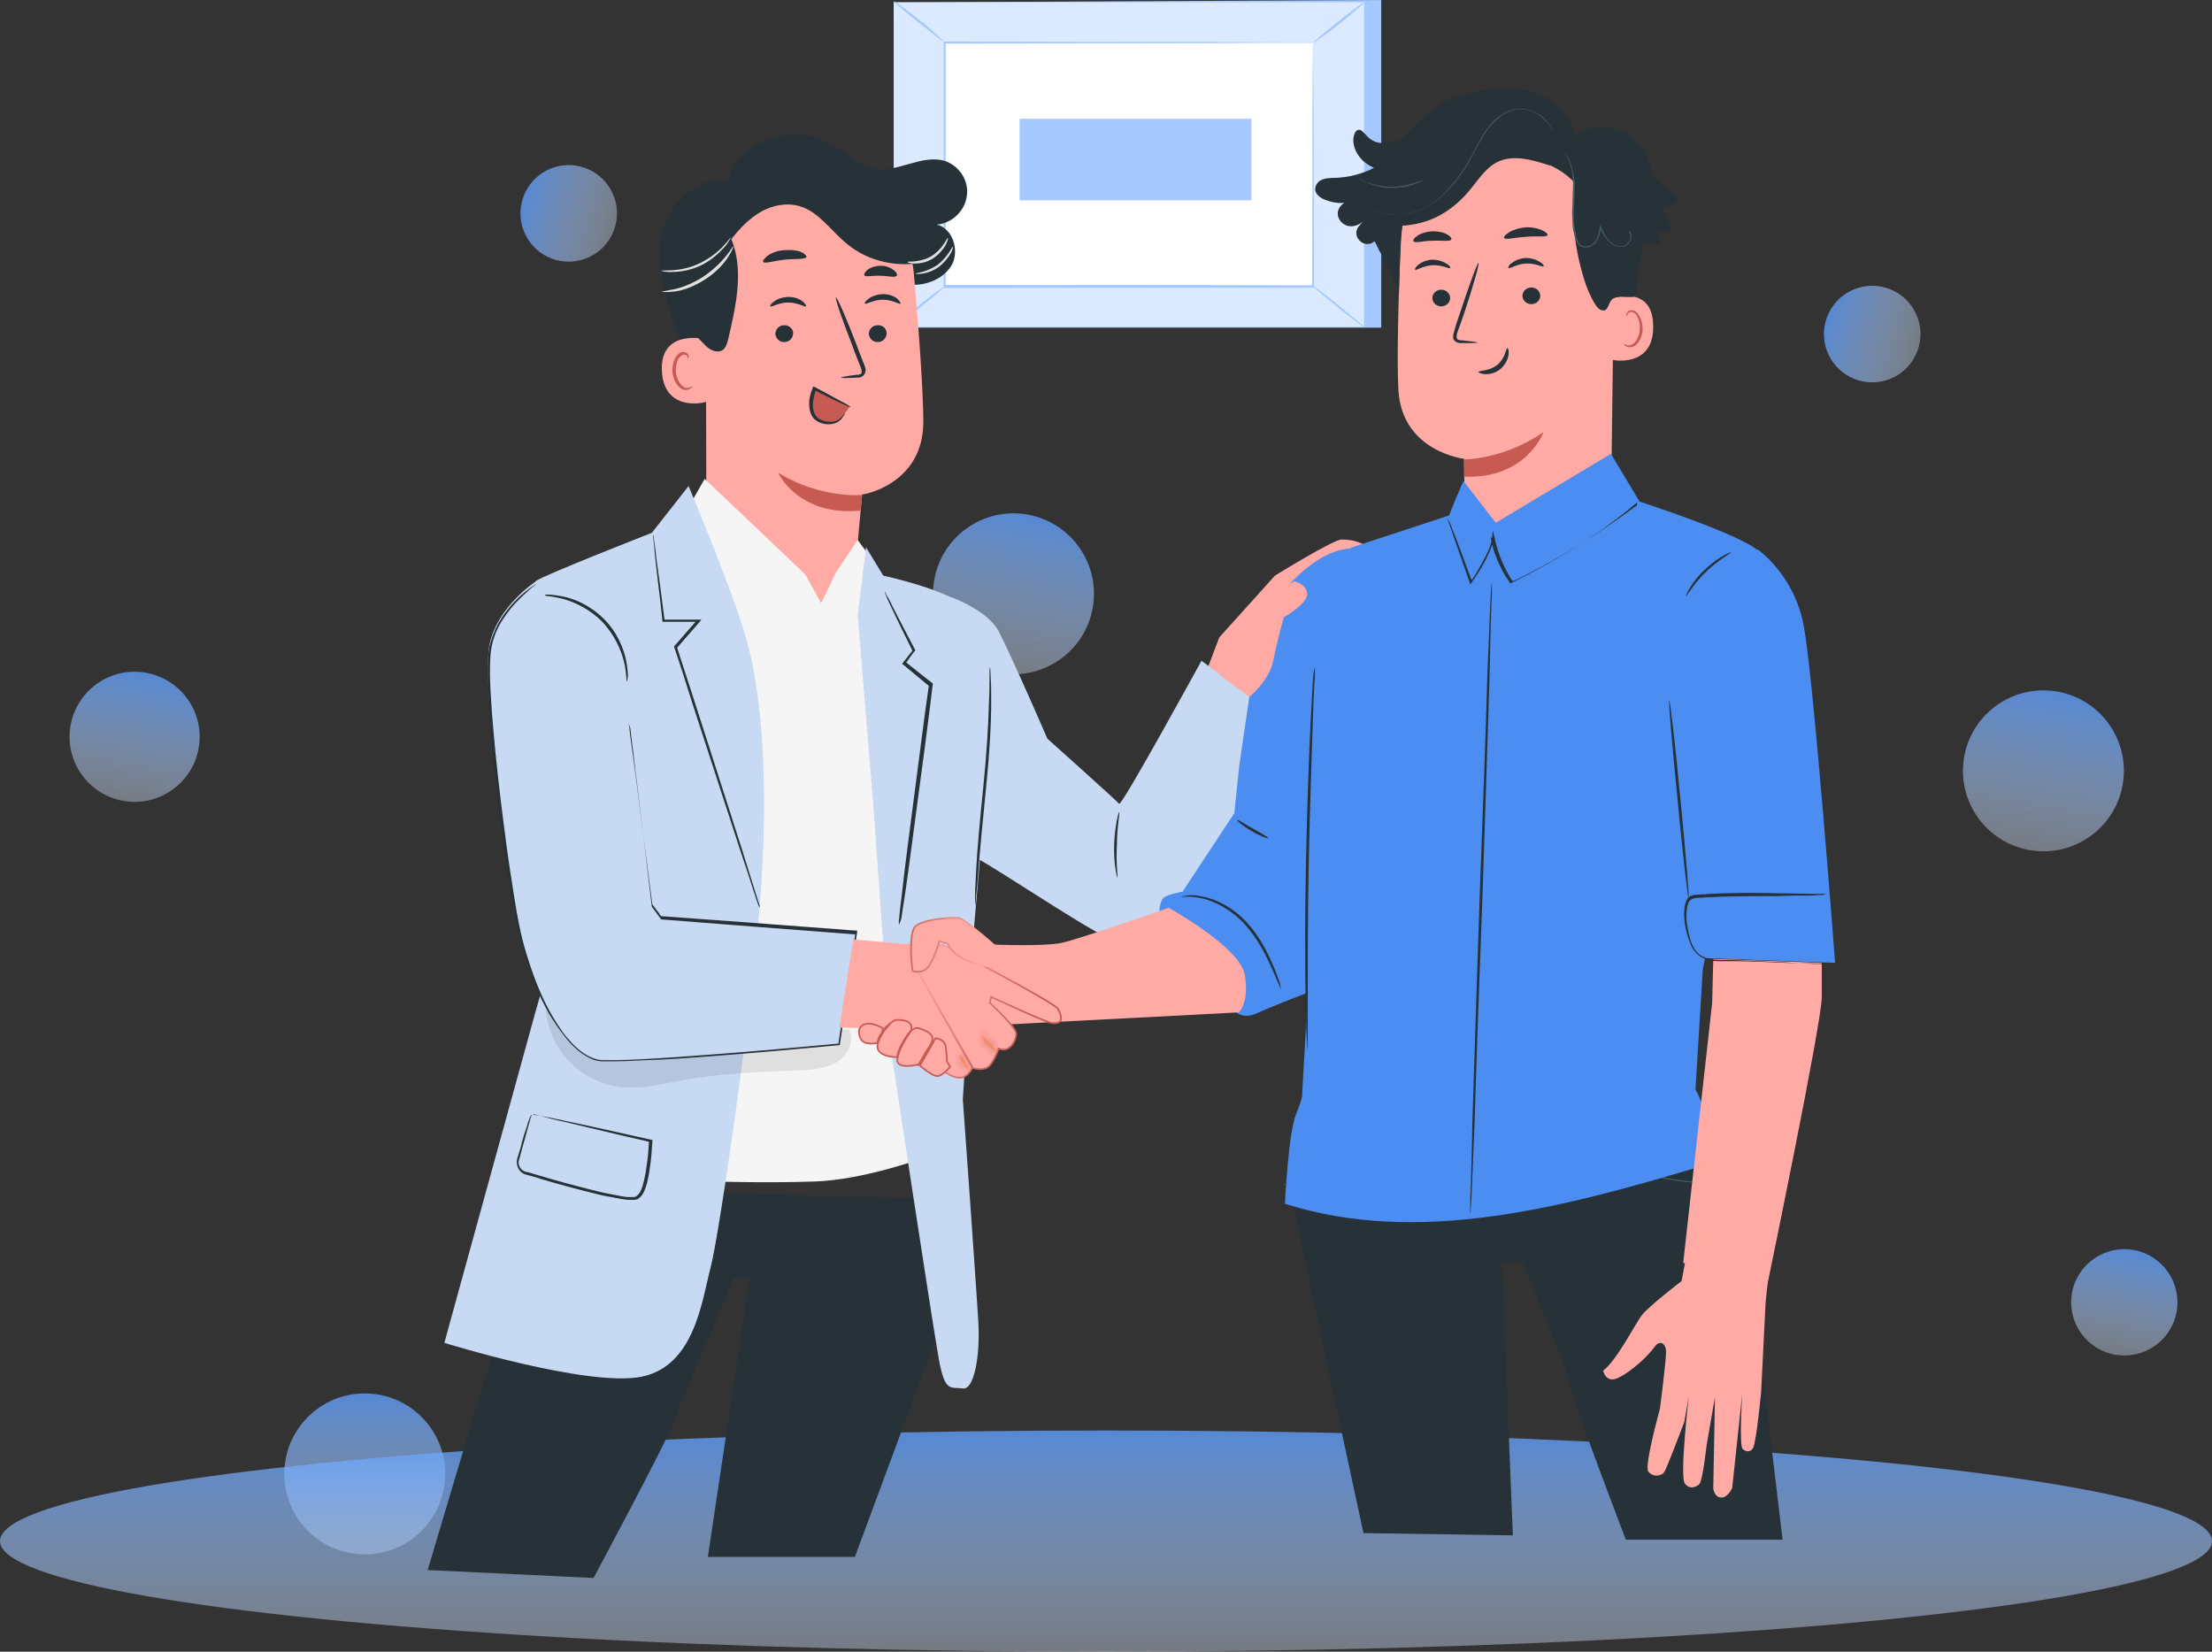 <svg width="300" height="224" viewBox="0 0 300 224" fill="none" xmlns="http://www.w3.org/2000/svg">
<rect x="0" y="0" width="300" height="224" fill="#333333" stroke="none"/>
<circle opacity="0.8" cx="49.468" cy="199.886" r="10.913" transform="rotate(180 49.468 199.886)" fill="url(#paint0_linear_342_1361)"/>
<ellipse opacity="0.8" cx="150" cy="209" rx="150" ry="15" transform="rotate(180 150 209)" fill="url(#paint1_linear_342_1361)"/>
<circle opacity="0.8" cx="18.257" cy="99.923" r="8.822" transform="rotate(-169.707 18.257 99.923)" fill="url(#paint2_linear_342_1361)"/>
<circle opacity="0.8" cx="277.136" cy="104.537" r="10.913" transform="rotate(-169.707 277.136 104.537)" fill="url(#paint3_linear_342_1361)"/>
<circle opacity="0.8" cx="288.107" cy="176.619" r="7.208" transform="rotate(-169.707 288.107 176.619)" fill="url(#paint4_linear_342_1361)"/>
<circle opacity="0.8" cx="137.453" cy="80.528" r="10.913" transform="rotate(-169.707 137.453 80.528)" fill="url(#paint5_linear_342_1361)"/>
<ellipse opacity="0.8" cx="77.13" cy="28.936" rx="6.548" ry="6.548" transform="rotate(105 77.13 28.936)" fill="url(#paint6_linear_342_1361)"/>
<ellipse opacity="0.8" cx="253.917" cy="45.305" rx="6.548" ry="6.548" transform="rotate(105 253.917 45.305)" fill="url(#paint7_linear_342_1361)"/>
<path d="M187.327 0V44.441H123.539L121.208 0.325L187.327 0Z" fill="#A5C9FF"/>
<path d="M121.208 0.315V44.322L184.997 44.322V0.315L121.208 0.315Z" fill="#DCEAFF"/>
<path d="M178.114 5.799H128.145V38.858H178.114V5.799Z" fill="white"/>
<path d="M178.114 5.799C178.114 5.799 178.005 5.799 177.843 5.799C177.68 5.799 177.463 5.799 177.138 5.799C176.488 5.799 175.566 5.799 174.374 5.799C171.99 5.799 168.467 5.799 164.077 5.853C155.243 5.853 142.778 5.907 128.091 5.907L128.254 5.745C128.254 15.879 128.254 27.044 128.254 38.804L128.091 38.642C146.951 38.642 164.348 38.642 178.059 38.696L177.951 38.804C178.005 28.724 178.005 20.486 178.005 14.741C178.005 11.869 178.005 9.647 178.059 8.075C178.059 7.316 178.059 6.72 178.059 6.341C178.114 6.016 178.114 5.799 178.114 5.799C178.114 5.799 178.114 6.016 178.114 6.395C178.114 6.774 178.114 7.37 178.114 8.129C178.114 9.647 178.114 11.923 178.168 14.741C178.168 20.486 178.222 28.778 178.222 38.913V39.021H178.114C164.348 39.021 147.005 39.021 128.145 39.075L127.983 39.021V38.858C127.983 27.098 127.983 15.879 127.983 5.799V5.636H128.145C142.886 5.69 155.406 5.69 164.24 5.69C168.629 5.69 172.098 5.745 174.483 5.745C175.675 5.745 176.596 5.745 177.192 5.745C177.518 5.745 177.734 5.745 177.897 5.745C178.059 5.799 178.114 5.799 178.114 5.799Z" fill="#A5C9FF"/>
<path d="M121.208 0.163C121.208 0.108 121.642 0.379 122.292 0.867C122.942 1.355 123.809 2.005 124.785 2.764C125.761 3.523 126.573 4.281 127.17 4.823C127.766 5.365 128.091 5.745 128.091 5.745C128.037 5.799 126.519 4.552 124.568 3.035C122.726 1.518 121.154 0.271 121.208 0.163Z" fill="#A5C9FF"/>
<path d="M185.051 0.325C185.105 0.379 183.587 1.68 181.691 3.198C179.794 4.715 178.168 5.853 178.114 5.799C178.059 5.745 179.577 4.444 181.474 2.927C183.371 1.409 184.997 0.217 185.051 0.325Z" fill="#A5C9FF"/>
<path d="M184.997 44.332C182.612 42.435 180.227 40.484 177.897 38.587L184.997 44.332Z" fill="white"/>
<path d="M177.843 38.587C177.897 38.533 179.523 39.78 181.474 41.351C183.425 42.923 184.997 44.278 184.942 44.332C184.888 44.386 183.262 43.14 181.311 41.568C179.36 39.996 177.788 38.642 177.843 38.587Z" fill="#A5C9FF"/>
<path d="M121.208 44.332C121.154 44.278 122.617 42.977 124.514 41.514C126.411 39.996 127.983 38.858 128.037 38.913C128.091 38.967 126.628 40.267 124.731 41.731C122.834 43.248 121.262 44.386 121.208 44.332Z" fill="#A5C9FF"/>
<path d="M138.286 16.11V27.166L169.72 27.166V16.11H138.286Z" fill="#A5C9FF"/>
<path d="M185.282 73.994C184.98 73.918 184.074 73.164 181.962 73.164C180.83 73.164 172.908 78.068 172.908 78.068L165.363 86.443L163.1 92.403L167.928 95.044L174.87 80.256L182.037 75.955L185.282 73.994Z" fill="#FFAAA5"/>
<path d="M162.949 89.612C162.949 89.612 152.084 109.455 151.782 109.002C151.481 108.625 142.05 100.174 142.05 100.174C142.05 100.174 137.447 89.536 135.486 85.688C134.052 82.821 129.072 81.01 129.072 81.01L131.789 116.169C131.336 115.189 146.954 125.827 150.424 127.26C153.744 128.618 157.215 125.45 159.78 123.865C162.345 122.281 173.436 97.383 173.436 97.383L162.949 89.612Z" fill="#C7D9F3"/>
<path d="M151.556 119.036C151.481 119.036 151.028 117.075 151.103 114.585C151.179 112.095 151.707 110.134 151.782 110.134C151.933 110.134 151.481 112.095 151.481 114.585C151.33 116.999 151.631 119.036 151.556 119.036Z" fill="#263238"/>
<path d="M128.243 21.859C124.998 20.803 121.603 23.595 118.283 22.84C116.246 22.387 114.813 20.727 113.002 19.671C110.361 18.087 106.589 17.785 103.797 19.068C101.006 20.35 99.195 21.784 98.742 24.877C96.252 23.368 92.027 26.386 90.518 29.404C89.009 32.422 89.311 35.515 89.99 38.835C91.197 44.494 93.536 49.851 96.856 54.604C97.158 55.056 97.611 55.509 98.063 55.283C98.365 55.132 98.516 54.755 98.591 54.377C99.119 51.435 98.893 48.417 98.667 45.399C98.516 42.381 98.44 39.288 99.497 36.496C100.553 33.705 102.816 31.139 105.759 30.611C107.947 30.234 110.21 30.988 112.097 32.12C113.983 33.252 115.643 34.761 117.453 36.044C119.264 37.326 121.301 38.458 123.489 38.609C125.677 38.76 128.092 37.779 129.148 35.817C130.129 33.855 129.148 30.913 127.035 30.46C129.072 30.309 130.808 28.649 131.11 26.688C131.487 24.575 130.129 22.538 128.243 21.859Z" fill="#263238"/>
<path d="M125.225 57.32C125.225 53.17 124.621 44.72 123.942 37.1C123.188 28.876 116.322 22.538 108.022 22.614H107.192C98.365 23.142 94.894 31.29 95.724 40.118L95.8 69.543L112.851 83.802L115.944 77.766L116.925 67.053C116.925 67.128 125.149 65.77 125.225 57.32Z" fill="#FFAAA5"/>
<path d="M116.925 67.128C116.925 67.128 111.267 67.656 105.533 64.11C105.533 64.11 108.249 70.071 116.699 69.241L116.925 67.128Z" fill="#C75B54"/>
<path d="M120.245 45.173C120.245 45.852 119.717 46.38 119.113 46.38C118.434 46.455 117.906 45.927 117.831 45.324C117.831 44.645 118.359 44.116 118.962 44.116C119.717 44.041 120.245 44.569 120.245 45.173Z" fill="#263238"/>
<path d="M122.131 41.174C121.98 41.325 121.075 40.646 119.717 40.646C118.434 40.646 117.453 41.325 117.303 41.174C117.227 41.099 117.378 40.797 117.831 40.495C118.208 40.193 118.962 39.891 119.792 39.891C120.622 39.891 121.301 40.193 121.679 40.495C122.056 40.872 122.207 41.174 122.131 41.174Z" fill="#263238"/>
<path d="M107.57 45.173C107.57 45.852 107.042 46.38 106.438 46.38C105.759 46.455 105.231 45.927 105.155 45.324C105.155 44.645 105.683 44.116 106.287 44.116C106.966 44.041 107.57 44.569 107.57 45.173Z" fill="#263238"/>
<path d="M109.305 41.551C109.154 41.702 108.249 41.023 106.891 41.023C105.608 41.023 104.627 41.702 104.476 41.551C104.401 41.476 104.552 41.174 105.004 40.872C105.382 40.57 106.136 40.269 106.966 40.269C107.796 40.269 108.475 40.57 108.852 40.872C109.23 41.174 109.38 41.476 109.305 41.551Z" fill="#263238"/>
<path d="M114.058 51.209C114.058 51.133 114.888 50.982 116.171 50.831C116.473 50.831 116.85 50.756 116.85 50.529C116.925 50.303 116.774 49.926 116.623 49.549C116.322 48.719 115.944 47.889 115.643 46.983C114.209 43.362 113.228 40.419 113.379 40.344C113.53 40.269 114.813 43.211 116.171 46.757C116.473 47.662 116.85 48.492 117.152 49.322C117.303 49.7 117.529 50.152 117.303 50.605C117.227 50.831 117.001 51.058 116.774 51.133C116.623 51.209 116.397 51.209 116.246 51.209C114.888 51.284 114.058 51.284 114.058 51.209Z" fill="#263238"/>
<path d="M109.38 34.836C109.23 35.214 107.947 35.063 106.438 35.214C104.929 35.364 103.646 35.817 103.495 35.515C103.42 35.364 103.646 35.063 104.099 34.685C104.627 34.308 105.382 34.006 106.287 33.931C107.192 33.855 108.022 33.931 108.626 34.157C109.154 34.384 109.38 34.685 109.38 34.836Z" fill="#263238"/>
<path d="M121.603 37.401C121.377 37.703 120.471 37.401 119.415 37.401C118.359 37.326 117.378 37.628 117.227 37.326C117.152 37.175 117.303 36.873 117.68 36.572C118.057 36.27 118.736 36.044 119.491 36.044C120.245 36.044 120.849 36.345 121.226 36.647C121.603 36.949 121.754 37.251 121.603 37.401Z" fill="#263238"/>
<path d="M96.102 46.078C95.951 46.003 89.537 44.418 89.764 50.228C89.99 56.037 95.8 54.604 95.8 54.453C95.8 54.302 96.102 46.078 96.102 46.078Z" fill="#FFAAA5"/>
<path d="M93.989 52.34C93.989 52.34 93.913 52.416 93.687 52.491C93.536 52.567 93.234 52.642 92.933 52.567C92.329 52.34 91.725 51.435 91.65 50.379C91.65 49.851 91.725 49.322 91.876 48.945C92.027 48.492 92.329 48.191 92.631 48.115C92.933 48.04 93.159 48.191 93.234 48.342C93.31 48.492 93.31 48.643 93.31 48.643C93.31 48.643 93.461 48.568 93.385 48.266C93.385 48.115 93.31 48.04 93.159 47.889C93.008 47.813 92.782 47.738 92.555 47.738C92.103 47.813 91.725 48.191 91.499 48.719C91.273 49.172 91.197 49.775 91.197 50.379C91.273 51.586 91.952 52.642 92.782 52.868C93.159 52.944 93.536 52.793 93.687 52.642C93.989 52.491 93.989 52.34 93.989 52.34Z" fill="#C75B54"/>
<path d="M124.017 29.102C123.263 27.442 121.905 26.084 120.396 25.028C117.227 22.689 113.304 21.18 109.38 21.18C105.382 21.18 101.383 22.614 98.591 25.33C96.328 27.518 94.819 30.46 94.14 33.629C93.461 36.723 93.159 40.872 93.763 44.041C93.989 45.399 94.819 45.927 95.724 46.908C96.328 47.512 97.384 47.964 98.063 47.436C98.44 47.134 98.591 46.606 98.742 46.078C99.799 41.551 100.93 36.723 99.195 32.422C100.327 30.988 101.609 29.63 103.194 28.725C104.778 27.82 106.74 27.442 108.475 27.971C111.04 28.725 112.7 31.29 114.813 33.026C117.755 35.515 121.98 36.421 125.753 35.44L124.017 29.102Z" fill="#263238"/>
<path d="M89.688 36.722C89.688 36.647 90.292 36.722 91.273 36.647C92.254 36.572 93.612 36.345 94.97 35.666C96.328 34.987 97.384 34.157 98.063 33.403C98.742 32.724 99.044 32.196 99.12 32.196C99.12 32.196 98.893 32.799 98.214 33.554C97.535 34.308 96.479 35.289 95.121 35.968C93.687 36.647 92.329 36.873 91.273 36.873C90.292 36.949 89.613 36.722 89.688 36.722Z" fill="#E0E0E0"/>
<path d="M89.764 39.59C89.764 39.514 90.443 39.439 91.499 39.212C92.555 38.986 93.913 38.458 95.347 37.553C96.705 36.647 97.761 35.591 98.44 34.761C99.119 33.931 99.421 33.327 99.497 33.403C99.497 33.403 99.27 34.082 98.667 34.987C98.063 35.893 97.007 37.024 95.573 37.93C94.14 38.835 92.706 39.363 91.65 39.514C90.443 39.665 89.764 39.59 89.764 39.59Z" fill="#E0E0E0"/>
<path d="M128.544 32.271C128.62 32.271 128.544 32.648 128.243 33.252C127.941 33.78 127.337 34.535 126.507 35.063C125.677 35.591 124.772 35.742 124.093 35.742C123.414 35.742 123.037 35.591 123.112 35.516C123.112 35.44 123.489 35.516 124.093 35.44C124.696 35.365 125.526 35.214 126.281 34.761C127.035 34.308 127.639 33.629 127.941 33.177C128.318 32.648 128.469 32.271 128.544 32.271Z" fill="#E0E0E0"/>
<path d="M129.223 33.478C129.299 33.478 129.223 33.855 128.922 34.384C128.62 34.912 128.092 35.591 127.337 36.194C126.583 36.722 125.753 37.024 125.149 37.1C124.546 37.175 124.168 37.175 124.168 37.1C124.168 37.024 125.677 36.949 127.186 35.893C128.544 34.836 129.148 33.403 129.223 33.478Z" fill="#E0E0E0"/>
<path d="M110.361 52.793C111.568 53.246 112.776 53.849 113.983 54.528L115.19 55.207C114.662 55.886 114.058 57.018 113.304 57.244C112.549 57.546 111.342 57.471 110.814 56.867C110.361 56.414 110.135 55.66 110.135 54.906C110.059 54.227 110.21 53.472 110.361 52.793Z" fill="#C75B54"/>
<path d="M114.586 56.037C114.586 56.037 114.435 56.188 114.209 56.49C113.983 56.716 113.606 57.094 113.002 57.169C112.398 57.245 111.644 57.169 110.965 56.716C110.361 56.264 110.135 55.283 110.286 54.377C110.361 53.849 110.512 53.321 110.663 52.793L110.361 52.868C111.795 53.547 113.002 54.227 113.907 54.604C114.813 55.056 115.341 55.283 115.341 55.207C115.341 55.132 114.888 54.83 113.983 54.377C113.153 53.925 111.946 53.246 110.512 52.491L110.286 52.416L110.21 52.642C109.984 53.17 109.833 53.698 109.758 54.302C109.682 55.283 109.833 56.414 110.663 57.018C111.418 57.546 112.323 57.622 113.002 57.471C113.681 57.32 114.134 56.867 114.285 56.565C114.586 56.264 114.586 56.037 114.586 56.037Z" fill="#263238"/>
<path d="M129.676 162.649C129.676 162.649 132.09 165.738 131.26 169.496C130.883 170.954 115.944 211.146 115.944 211.146H96L101.659 173.376H99.5C99.5 173.376 92.119 190.616 91.214 193.212C90.384 195.56 80.5 214 80.5 214L58 212.926L65.092 189.147L71.958 167.518L74.523 161.215L129.676 162.649Z" fill="#263238"/>
<path d="M99.421 169.52C99.421 169.52 99.723 169.594 100.251 169.669C100.779 169.743 101.609 169.891 102.741 169.965C103.269 169.99 103.948 170.015 104.627 169.965C105.306 169.916 105.985 169.842 106.589 169.669C107.192 169.496 107.57 169.248 107.796 169.001C108.022 168.754 108.173 168.482 108.324 168.21C109.003 167.123 109.38 166.134 109.682 165.392C109.833 165.022 109.909 164.75 109.909 164.527C109.984 164.329 109.984 164.206 109.909 164.206C109.909 164.206 109.833 164.305 109.682 164.527C109.607 164.75 109.456 165.046 109.305 165.368C109.003 166.084 108.475 167.073 107.871 168.161C107.57 168.705 107.343 169.248 106.287 169.57C105.231 169.891 103.873 169.916 102.816 169.866C101.76 169.817 100.93 169.693 100.327 169.619C99.799 169.545 99.421 169.496 99.421 169.52Z" fill="#263238"/>
<path d="M105.533 164.379C105.533 164.379 105.382 164.354 105.08 164.329C104.778 164.329 104.401 164.354 103.948 164.453C103.571 164.552 103.118 164.725 103.118 164.972C103.118 165.219 103.646 165.442 104.401 165.541C105.155 165.639 106.061 165.59 106.513 165.392C106.966 165.219 107.042 164.972 106.891 164.824C106.74 164.651 106.513 164.552 106.287 164.502C106.061 164.453 105.91 164.428 105.91 164.453C105.834 164.478 106.513 164.552 106.589 164.873C106.664 165.021 106.589 165.194 106.212 165.343C105.834 165.491 105.155 165.516 104.552 165.442C103.948 165.368 103.495 165.194 103.495 164.997C103.495 164.824 103.797 164.651 104.175 164.552C104.854 164.354 105.533 164.404 105.533 164.379Z" fill="#263238"/>
<path d="M73.467 167.123C73.467 167.123 73.693 167.147 74.146 167.147C74.599 167.172 75.278 167.172 76.032 167.147C77.617 167.123 79.88 166.999 82.144 166.678C84.407 166.356 86.218 165.936 87.425 165.565C88.028 165.392 88.481 165.219 88.708 165.12C89.009 164.997 89.16 164.947 89.085 164.923C89.009 164.898 88.406 165.145 87.199 165.491C85.991 165.837 84.181 166.233 81.993 166.529C79.805 166.826 77.617 166.974 76.032 167.024C74.448 167.098 73.467 167.098 73.467 167.123Z" fill="#263238"/>
<path d="M122.584 164.502C122.508 164.502 122.886 164.774 123.489 165.17C124.168 165.565 125.225 166.084 126.583 166.604C128.016 167.098 129.45 167.469 130.506 167.716C131.638 167.938 132.317 168.062 132.392 168.037C132.392 168.012 131.713 167.889 130.657 167.617C129.601 167.37 128.167 166.974 126.809 166.505C125.451 166.01 124.395 165.516 123.64 165.12C123.037 164.75 122.659 164.502 122.584 164.502Z" fill="#263238"/>
<path d="M218.479 69.467L218.932 34.308C219.309 25.556 214.556 18.011 205.804 17.86H204.974C196.825 18.162 190.261 24.726 189.959 32.875C189.658 40.495 189.431 48.87 189.658 52.868C190.11 61.243 198.561 62.224 198.561 62.224C198.561 62.224 198.636 67.355 198.636 69.769L196.674 75.503L203.616 73.843L218.479 69.467Z" fill="#FFAAA5"/>
<path d="M198.561 62.3C198.561 62.3 203.842 62.375 209.35 58.602C209.35 58.602 207.011 65.016 198.561 64.638V62.3Z" fill="#C75B54"/>
<path d="M194.26 40.419C194.26 41.023 194.788 41.551 195.467 41.551C196.146 41.551 196.674 41.023 196.674 40.419C196.674 39.816 196.146 39.288 195.467 39.288C194.788 39.288 194.26 39.816 194.26 40.419Z" fill="#263238"/>
<path d="M191.921 36.572C192.072 36.722 192.977 36.043 194.26 35.968C195.543 35.892 196.523 36.496 196.674 36.345C196.75 36.27 196.599 35.968 196.146 35.742C195.693 35.44 195.014 35.213 194.185 35.213C193.355 35.289 192.751 35.591 192.374 35.892C191.997 36.194 191.846 36.496 191.921 36.572Z" fill="#263238"/>
<path d="M206.483 40.118C206.483 40.721 207.011 41.249 207.69 41.249C208.369 41.249 208.897 40.721 208.897 40.118C208.897 39.514 208.369 38.986 207.69 38.986C207.011 38.986 206.483 39.514 206.483 40.118Z" fill="#263238"/>
<path d="M204.596 36.345C204.747 36.496 205.653 35.817 206.935 35.742C208.218 35.666 209.199 36.27 209.35 36.119C209.425 36.043 209.274 35.742 208.821 35.515C208.369 35.213 207.69 34.987 206.86 34.987C206.03 35.062 205.426 35.364 205.049 35.666C204.596 35.968 204.521 36.27 204.596 36.345Z" fill="#263238"/>
<path d="M200.371 46.455C200.371 46.38 199.541 46.304 198.259 46.154C197.957 46.154 197.58 46.078 197.58 45.852C197.504 45.625 197.58 45.248 197.731 44.871C198.032 44.041 198.334 43.211 198.636 42.306C199.843 38.684 200.673 35.666 200.522 35.666C200.371 35.591 199.315 38.533 198.108 42.155C197.806 43.06 197.504 43.89 197.278 44.72C197.202 45.097 196.976 45.55 197.127 46.003C197.202 46.229 197.504 46.38 197.655 46.455C197.882 46.531 198.032 46.531 198.183 46.531C199.541 46.531 200.371 46.531 200.371 46.455Z" fill="#263238"/>
<path d="M203.993 32.271C204.219 32.573 205.426 32.195 206.935 32.12C208.444 31.969 209.727 32.195 209.878 31.894C209.953 31.743 209.651 31.441 209.123 31.215C208.595 30.988 207.765 30.762 206.86 30.837C205.955 30.913 205.125 31.215 204.672 31.516C204.144 31.818 203.917 32.12 203.993 32.271Z" fill="#263238"/>
<path d="M191.695 32.724C191.997 33.026 192.977 32.648 194.26 32.648C195.543 32.573 196.599 32.799 196.825 32.497C196.901 32.347 196.75 32.045 196.297 31.818C195.844 31.517 195.09 31.366 194.185 31.366C193.355 31.441 192.6 31.668 192.147 32.045C191.695 32.347 191.619 32.648 191.695 32.724Z" fill="#263238"/>
<path d="M218.479 40.495C218.63 40.419 224.213 38.533 224.213 44.267C224.288 50.001 218.479 48.87 218.479 48.719C218.479 48.568 218.479 40.495 218.479 40.495Z" fill="#FFAAA5"/>
<path d="M220.214 46.606C220.214 46.606 220.29 46.681 220.516 46.757C220.667 46.832 220.969 46.908 221.271 46.757C221.874 46.531 222.402 45.55 222.402 44.493C222.402 43.965 222.327 43.437 222.1 43.06C221.95 42.607 221.648 42.381 221.346 42.305C221.044 42.23 220.818 42.456 220.742 42.607C220.667 42.758 220.667 42.909 220.667 42.909C220.667 42.909 220.516 42.834 220.591 42.607C220.591 42.456 220.667 42.381 220.818 42.23C220.969 42.079 221.12 42.079 221.346 42.079C221.799 42.079 222.176 42.532 222.402 42.984C222.629 43.437 222.779 43.965 222.779 44.569C222.779 45.701 222.176 46.832 221.346 47.059C220.969 47.134 220.591 47.059 220.441 46.908C220.214 46.681 220.214 46.606 220.214 46.606Z" fill="#C75B54"/>
<path d="M204.446 47.21C204.219 47.21 204.219 48.493 203.087 49.473C201.956 50.379 200.522 50.228 200.522 50.454C200.522 50.53 200.824 50.681 201.428 50.756C202.031 50.756 202.861 50.605 203.54 50.002C204.219 49.398 204.521 48.644 204.596 48.115C204.672 47.512 204.521 47.21 204.446 47.21Z" fill="#263238"/>
<path d="M178.416 25.33C178.491 25.028 178.718 24.726 179.019 24.5C179.698 24.122 180.453 24.122 181.132 24.122C182.943 24.047 184.753 23.594 186.338 22.764C185.734 22.463 185.206 22.161 184.753 21.708C183.848 20.803 183.244 19.369 183.697 18.162C183.773 17.936 183.924 17.709 184.15 17.634C184.527 17.483 184.829 17.86 185.131 18.162C185.961 19.143 186.791 19.52 188.073 19.369C188.828 19.294 189.658 19.067 190.261 18.69L190.337 18.615C190.638 18.313 190.94 18.011 191.242 17.709C193.355 15.521 195.241 14.012 197.127 13.258C199.919 12.126 204.596 11.598 207.539 12.352C210.481 13.107 213.122 15.446 213.575 18.388C215.235 16.955 217.649 16.955 219.686 17.709H219.762C222.025 18.464 223.308 20.803 223.987 23.066C223.987 23.217 224.062 23.293 224.062 23.444C224.817 24.651 225.873 25.631 227.08 26.311C227.306 26.461 227.533 26.612 227.608 26.839C227.608 27.065 227.457 27.291 227.231 27.442C226.703 27.82 226.099 28.121 225.42 28.197C225.646 28.725 225.873 29.253 226.175 29.781C226.401 30.234 226.703 30.686 226.552 31.139C226.401 31.516 225.948 31.592 225.571 31.592C225.194 31.516 224.892 31.366 224.515 31.139C224.741 31.743 225.043 32.346 225.269 32.95C224.439 33.101 223.609 33.025 222.855 32.799C222.402 34.912 222.1 38.835 221.572 40.269C220.063 40.344 219.686 40.118 218.932 40.419C217.951 40.797 218.328 42.532 217.045 42.004C216.366 41.777 215.31 39.288 215.084 38.609C213.575 34.157 213.047 29.404 213.499 24.726C212.594 23.745 211.462 22.991 210.18 22.387L210.255 22.463C207.916 21.708 205.2 20.878 203.012 22.01C201.277 22.915 200.296 24.726 199.013 26.16C196.599 28.876 193.807 30.385 190.186 30.611C189.884 33.176 189.808 37.326 189.733 39.665L187.62 34.987C187.47 34.685 187.319 34.459 187.168 34.157L187.092 34.082C186.866 33.629 186.715 33.176 186.413 32.724C185.131 33.855 183.244 32.196 184.225 30.762C184.452 30.46 184.678 30.234 184.904 30.008C184.301 30.536 183.471 30.837 182.716 30.611C181.962 30.385 181.358 29.63 181.434 28.8C181.509 28.272 181.886 27.744 182.339 27.518C181.283 27.593 180.227 27.367 179.321 26.914C178.793 26.612 178.189 26.084 178.416 25.33Z" fill="#263238"/>
<path d="M210.934 19.369C210.934 19.369 211.311 19.596 211.764 20.124C212.292 20.652 212.82 21.633 213.122 22.915C213.273 23.594 213.348 24.273 213.348 25.028C213.348 25.782 213.273 26.612 213.273 27.518C213.198 28.423 213.198 29.328 213.273 30.309C213.273 30.762 213.348 31.29 213.499 31.743C213.575 32.195 213.726 32.724 214.103 33.176C214.405 33.478 214.857 33.629 215.31 33.553C215.763 33.478 216.065 33.252 216.366 32.95C216.895 32.346 217.045 31.516 217.121 30.837H216.97C217.272 31.441 217.574 32.12 218.026 32.573C218.479 33.101 219.083 33.403 219.686 33.478C219.988 33.478 220.29 33.478 220.516 33.327C220.742 33.176 220.969 32.95 221.12 32.724C221.271 32.497 221.271 32.195 221.271 31.969C221.271 31.743 221.12 31.516 220.969 31.29L220.893 31.365C221.572 32.12 222.251 32.497 222.704 32.724C222.93 32.799 223.157 32.874 223.232 32.95C223.383 32.95 223.459 33.025 223.459 33.025C223.459 33.025 223.383 33.025 223.232 32.95C223.081 32.874 222.93 32.799 222.704 32.724C222.251 32.497 221.572 32.12 220.969 31.365L220.893 31.441C221.195 31.743 221.195 32.271 220.969 32.724C220.818 32.95 220.667 33.101 220.441 33.252C220.214 33.403 219.912 33.403 219.686 33.403C219.158 33.327 218.554 33.025 218.177 32.573C217.724 32.12 217.498 31.516 217.196 30.837L217.045 30.535L216.97 30.837C216.819 31.516 216.744 32.346 216.215 32.874C215.989 33.176 215.612 33.327 215.235 33.403C214.857 33.478 214.48 33.327 214.254 33.101C213.952 32.724 213.801 32.271 213.726 31.818C213.65 31.365 213.575 30.837 213.499 30.385C213.424 29.404 213.499 28.498 213.499 27.669C213.575 26.763 213.575 25.933 213.575 25.179C213.575 24.424 213.424 23.67 213.273 22.991C212.971 21.708 212.368 20.727 211.839 20.199C211.311 19.52 210.934 19.369 210.934 19.369Z" fill="#455A64"/>
<path d="M184.98 27.819C184.98 27.819 185.055 27.819 184.98 27.819C185.131 27.895 185.206 27.97 185.282 28.046C185.357 28.121 185.508 28.197 185.659 28.272C185.81 28.348 185.961 28.423 186.187 28.498C186.941 28.876 188.224 29.177 189.809 29.102C191.393 29.027 193.204 28.423 194.864 27.14C196.523 25.933 197.957 24.122 199.164 22.085C199.768 21.029 200.22 20.048 200.824 19.067C201.352 18.087 201.956 17.181 202.71 16.502C203.389 15.823 204.219 15.22 205.125 14.993C205.577 14.842 205.954 14.842 206.407 14.842C206.86 14.842 207.237 14.918 207.614 15.069C208.369 15.295 208.897 15.672 209.35 16.125C209.802 16.502 210.104 16.955 210.33 17.332C210.708 18.087 210.783 18.615 210.783 18.615C210.783 18.615 210.783 18.615 210.783 18.539C210.783 18.464 210.783 18.388 210.708 18.313C210.632 18.087 210.557 17.785 210.406 17.332C210.18 16.955 209.878 16.502 209.425 16.049C208.972 15.597 208.369 15.22 207.614 14.993C207.237 14.842 206.86 14.767 206.407 14.767C205.954 14.767 205.502 14.767 205.049 14.918C204.144 15.144 203.314 15.748 202.559 16.427C201.805 17.181 201.201 18.087 200.673 19.067C200.145 20.048 199.617 21.105 199.013 22.085C197.806 24.122 196.373 25.933 194.788 27.14C193.204 28.423 191.393 28.951 189.809 29.102C188.3 29.253 187.017 28.876 186.262 28.574C185.357 28.121 184.98 27.819 184.98 27.819Z" fill="#455A64"/>
<path d="M184.225 24.123C184.225 24.123 184.301 24.198 184.527 24.349C184.753 24.5 185.055 24.651 185.433 24.802C185.81 24.953 186.338 25.103 186.866 25.254C187.394 25.405 187.998 25.481 188.677 25.481C189.356 25.481 189.959 25.405 190.488 25.33C191.016 25.254 191.544 25.103 191.921 24.953C192.298 24.802 192.6 24.651 192.826 24.575C193.053 24.424 193.128 24.424 193.128 24.349C193.128 24.349 192.676 24.575 191.846 24.802C191.468 24.953 190.94 25.028 190.412 25.179C189.884 25.254 189.28 25.33 188.601 25.33C187.998 25.33 187.394 25.254 186.791 25.103C186.262 24.953 185.81 24.877 185.357 24.726C184.678 24.349 184.225 24.123 184.225 24.123Z" fill="#455A64"/>
<path d="M177.404 153.322C177.404 153.322 174.596 156.74 174.975 160.963C175.127 162.602 184.918 207.916 184.918 207.916L205.182 208.222L203.679 171.193H206.5C206.5 171.193 212.393 185.083 213 188C213.531 190.639 220.5 208.805 220.5 208.805H241.763L238.803 183.995L234.705 159.657L232.959 152.572L177.404 153.322Z" fill="#263238"/>
<path d="M207.916 163.136C207.916 163.136 207.614 163.199 207.086 163.327C206.483 163.423 205.653 163.582 204.521 163.646C203.993 163.678 203.314 163.678 202.635 163.614C201.956 163.55 201.277 163.423 200.748 163.199C200.22 162.976 199.843 162.625 199.692 162.306C199.466 161.955 199.39 161.636 199.24 161.286C198.711 159.882 198.41 158.574 198.259 157.649C198.183 157.171 198.108 156.788 198.108 156.533C198.108 156.278 198.108 156.118 198.108 156.118C198.108 156.118 198.183 156.246 198.259 156.533C198.334 156.82 198.41 157.203 198.56 157.649C198.787 158.574 199.164 159.85 199.617 161.286C199.843 161.987 199.994 162.689 200.975 163.136C201.956 163.55 203.389 163.614 204.445 163.582C205.502 163.518 206.407 163.391 206.935 163.327C207.539 163.199 207.916 163.136 207.916 163.136Z" fill="#455A64"/>
<path d="M202.484 156.437C202.484 156.437 202.635 156.405 202.936 156.405C203.238 156.405 203.616 156.437 204.068 156.565C204.445 156.692 204.898 156.916 204.823 157.235C204.823 157.554 204.219 157.841 203.465 157.936C202.71 158.032 201.805 157.968 201.352 157.713C200.899 157.458 200.899 157.171 201.05 156.979C201.201 156.756 201.503 156.629 201.729 156.565C201.956 156.501 202.107 156.501 202.107 156.501C202.182 156.533 201.503 156.629 201.352 157.011C201.277 157.203 201.352 157.426 201.654 157.617C202.031 157.809 202.71 157.873 203.314 157.777C203.917 157.681 204.37 157.458 204.445 157.235C204.445 157.011 204.144 156.788 203.842 156.66C203.163 156.405 202.484 156.469 202.484 156.437Z" fill="#455A64"/>
<path d="M234.097 160.52C234.097 160.52 233.87 160.552 233.418 160.552C232.965 160.552 232.286 160.552 231.531 160.52C229.947 160.456 227.759 160.265 225.496 159.818C223.308 159.372 221.497 158.798 220.365 158.319C219.837 158.064 219.384 157.872 219.082 157.713C218.781 157.554 218.705 157.49 218.705 157.458C218.781 157.426 219.384 157.777 220.516 158.223C221.648 158.67 223.458 159.244 225.571 159.659C227.759 160.105 229.872 160.297 231.456 160.392C233.116 160.488 234.097 160.488 234.097 160.52Z" fill="#455A64"/>
<path d="M185.432 156.31C185.508 156.31 185.131 156.66 184.301 157.171C183.471 157.681 182.264 158.319 180.604 158.957C178.944 159.563 177.284 160.042 176.001 160.297C174.719 160.584 173.889 160.711 173.889 160.68C173.889 160.648 174.643 160.488 175.851 160.201C177.058 159.882 178.718 159.436 180.302 158.829C181.886 158.223 183.169 157.585 183.999 157.107C184.904 156.597 185.357 156.278 185.432 156.31Z" fill="#455A64"/>
<path d="M94.064 67.581L95.573 64.94L109.23 77.917L111.342 81.765C111.493 81.614 113.379 77.615 113.379 77.615L116.322 73.24L117.453 74.749L125.149 157.063C125.149 157.063 117.152 160.005 110.512 160.232C103.948 160.458 96.856 160.232 96.856 160.232C96.856 160.232 90.141 150.046 90.141 149.518C90.141 149.065 95.347 86.745 95.347 86.745L94.064 67.581Z" fill="#F5F5F5"/>
<path d="M101.685 88.404C100.1 81.69 93.385 65.921 93.385 65.921L88.406 72.259C88.406 72.259 73.542 78.068 72.637 78.823C71.732 79.577 76.183 124.695 76.183 124.695L72.562 137.446L60.264 182.112C60.264 182.112 79.654 188.147 86.972 186.714C94.215 185.28 95.196 176.377 96.403 171.775C97.611 167.173 102.439 133.749 103.269 119.716C104.175 105.758 103.269 95.119 101.685 88.404Z" fill="#C7D9F3"/>
<path d="M103.043 123.186C103.043 123.186 102.967 123.036 102.816 122.658C102.666 122.281 102.515 121.753 102.288 121.074C101.836 119.64 101.157 117.603 100.327 115.113C98.667 110.058 96.403 103.042 93.913 95.421C93.084 92.781 92.254 90.14 91.424 87.726V87.65L91.499 87.575C92.555 86.368 93.612 85.16 94.593 84.029L94.743 84.331C93.008 84.331 91.424 84.331 89.99 84.331H89.839V84.18C89.462 80.633 89.085 77.766 88.859 75.654C88.783 74.673 88.708 73.919 88.632 73.315C88.632 73.089 88.557 72.862 88.557 72.712C88.557 72.561 88.557 72.485 88.557 72.485C88.557 72.485 88.557 72.561 88.632 72.712C88.632 72.862 88.708 73.089 88.708 73.315C88.783 73.919 88.934 74.673 89.009 75.654C89.311 77.691 89.688 80.633 90.141 84.18L89.99 84.029C91.499 84.029 93.084 84.029 94.743 84.029H95.121L94.894 84.331C93.913 85.462 92.857 86.669 91.801 87.877V87.726C92.555 90.14 93.461 92.781 94.291 95.421C96.781 103.117 98.969 110.058 100.628 115.189C101.383 117.679 102.062 119.716 102.515 121.225C102.741 121.904 102.892 122.432 103.043 122.885C102.967 122.96 103.043 123.111 103.043 123.186Z" fill="#263238"/>
<path d="M117.453 74.22C117.68 74.597 119.792 78.068 119.792 78.068C119.792 78.068 129.676 80.181 131.789 82.972C133.977 85.764 134.957 92.931 134.957 92.931L132.09 125.902L130.581 149.065C130.581 149.065 132.468 175.246 132.694 179.471C132.92 183.696 132.166 188.525 130.581 188.298C128.922 188.072 128.167 188.902 127.337 184.375C126.507 179.848 120.773 141.973 120.773 141.973L118.434 109.077L116.322 83.425L117.453 74.22Z" fill="#C7D9F3"/>
<path d="M121.905 125.374C121.905 125.374 121.905 125.223 121.905 124.846C121.98 124.469 121.98 124.016 122.056 123.413C122.207 122.13 122.433 120.395 122.659 118.282C123.187 113.906 124.017 107.87 124.847 101.306C125.225 98.364 125.602 95.497 125.979 92.931L126.055 93.082C124.772 92.026 123.565 91.045 122.508 90.14L122.358 90.064L122.433 89.913C122.886 89.31 123.338 88.782 123.791 88.178V88.329C122.584 85.915 121.603 83.878 120.924 82.444C120.622 81.765 120.32 81.237 120.17 80.784C120.019 80.407 119.943 80.181 119.943 80.181C119.943 80.181 120.094 80.332 120.245 80.709C120.471 81.086 120.773 81.614 121.075 82.293C121.829 83.727 122.81 85.688 124.093 88.103L124.168 88.178L124.093 88.254C123.64 88.782 123.263 89.385 122.81 89.989V89.763C123.942 90.668 125.149 91.649 126.432 92.63L126.507 92.705V92.781C126.205 95.346 125.828 98.213 125.451 101.155C124.546 107.795 123.791 113.755 123.187 118.131C122.886 120.244 122.659 121.979 122.433 123.262C122.358 123.865 122.282 124.318 122.207 124.695C121.98 125.223 121.98 125.374 121.905 125.374Z" fill="#263238"/>
<path d="M72.109 151.102C72.109 151.102 72.109 151.253 71.958 151.63C71.883 152.008 71.732 152.46 71.581 152.989C71.43 153.592 71.204 154.347 70.977 155.177C70.826 155.629 70.751 156.082 70.6 156.535C70.525 156.987 70.223 157.515 70.374 157.968C70.525 158.496 70.902 158.873 71.505 158.949C72.109 159.1 72.713 159.326 73.316 159.477C74.599 159.854 75.881 160.232 77.315 160.609C78.748 160.986 80.182 161.363 81.766 161.741C82.521 161.891 83.351 162.042 84.105 162.193C84.483 162.269 84.935 162.344 85.312 162.344C85.539 162.344 85.69 162.344 85.916 162.344C85.992 162.344 86.067 162.344 86.218 162.269C86.293 162.269 86.369 162.193 86.444 162.118C86.897 161.741 87.123 160.986 87.274 160.382C87.425 159.779 87.576 159.1 87.651 158.421C87.878 157.138 87.953 155.856 88.029 154.648L88.18 154.875C83.502 153.818 79.503 152.838 76.636 152.159C75.202 151.857 74.071 151.555 73.316 151.329C72.939 151.253 72.637 151.178 72.411 151.102C72.26 151.178 72.109 151.102 72.109 151.102C72.109 151.102 72.184 151.102 72.411 151.178C72.637 151.253 72.939 151.253 73.316 151.329C74.146 151.48 75.278 151.706 76.636 152.008C79.578 152.611 83.577 153.517 88.33 154.573H88.481V154.724C88.406 155.931 88.33 157.214 88.104 158.572C88.029 159.251 87.878 159.854 87.727 160.533C87.5 161.212 87.35 161.891 86.746 162.42C86.671 162.495 86.52 162.57 86.444 162.646C86.293 162.646 86.218 162.721 86.067 162.721C85.841 162.721 85.614 162.721 85.388 162.721C84.935 162.721 84.558 162.646 84.105 162.57C83.275 162.42 82.521 162.269 81.691 162.118C80.106 161.741 78.673 161.363 77.239 160.986C75.806 160.609 74.523 160.232 73.241 159.854C72.637 159.628 72.034 159.477 71.43 159.326C71.128 159.251 70.826 159.1 70.6 158.873C70.374 158.647 70.223 158.345 70.147 158.044C70.072 157.742 70.072 157.44 70.147 157.138C70.223 156.912 70.298 156.61 70.374 156.384C70.525 155.931 70.675 155.478 70.751 155.026C70.977 154.196 71.204 153.441 71.43 152.838C71.581 152.309 71.732 151.857 71.883 151.48C72.034 151.253 72.109 151.102 72.109 151.102Z" fill="#263238"/>
<path d="M134.278 90.517C134.278 90.517 134.354 90.97 134.354 91.8C134.429 92.63 134.429 93.761 134.429 95.27C134.429 98.213 134.203 102.212 133.75 106.663C133.298 111.115 132.92 115.113 132.694 117.98C132.619 119.414 132.468 120.546 132.392 121.451C132.317 122.281 132.317 122.734 132.241 122.734C132.241 122.734 132.241 122.281 132.241 121.451C132.241 120.621 132.317 119.489 132.392 117.98C132.543 115.038 132.92 111.039 133.373 106.588C133.826 102.136 134.052 98.137 134.128 95.195C134.203 93.761 134.203 92.554 134.203 91.724C134.203 90.97 134.203 90.517 134.278 90.517Z" fill="#263238"/>
<g opacity="0.3">
<path opacity="0.3" d="M115.114 139.634C107.57 139.634 100.1 139.03 92.706 137.748L73.995 135.409C73.844 138.276 74.825 141.143 76.636 143.331C78.447 145.519 81.163 147.028 83.954 147.405C86.972 147.782 89.99 146.953 93.008 146.424C98.139 145.519 103.42 145.368 108.626 145.142C110.361 145.066 112.097 144.915 113.53 144.01C115.039 143.105 115.944 141.143 115.114 139.634Z" fill="black"/>
</g>
<path d="M85.011 92.403C84.935 92.403 85.011 91.347 84.633 89.763C84.256 88.178 83.351 86.066 81.615 84.255C79.88 82.519 77.692 81.539 76.108 81.161C74.523 80.784 73.467 80.784 73.467 80.709C73.467 80.709 73.693 80.633 74.222 80.633C74.674 80.633 75.353 80.709 76.183 80.86C77.843 81.161 80.031 82.067 81.917 83.953C83.728 85.764 84.633 88.027 84.935 89.687C85.086 90.517 85.162 91.196 85.162 91.649C85.086 92.177 85.086 92.403 85.011 92.403Z" fill="#263238"/>
<path d="M72.713 78.823C72.713 78.823 67.431 82.218 66.375 87.499C65.319 92.781 68.94 120.319 70.374 126.431C72.486 135.409 77.088 143.105 81.389 143.633C85.69 144.161 113.681 141.52 113.681 141.52L116.02 126.355L89.613 124.318L88.406 122.658L85.237 97.987" fill="#C7D9F3"/>
<path d="M85.237 97.987C85.237 97.987 85.237 98.138 85.312 98.439C85.388 98.741 85.388 99.194 85.463 99.722C85.614 100.854 85.841 102.514 86.142 104.626C86.67 108.927 87.5 115.113 88.481 122.734V122.658C88.859 123.186 89.311 123.715 89.688 124.318L89.613 124.243C97.082 124.771 106.061 125.45 116.02 126.204H116.246V126.431C115.492 131.259 114.737 136.314 113.907 141.596V141.747H113.756C108.098 142.275 102.288 142.803 96.252 143.256C93.31 143.482 90.367 143.708 87.425 143.784C85.991 143.859 84.558 143.935 83.124 143.935C82.747 143.935 82.37 143.935 82.068 143.935H81.54C81.389 143.935 81.163 143.859 81.012 143.859C80.257 143.708 79.654 143.331 79.05 142.954C77.843 142.124 76.938 141.068 76.108 139.936C75.278 138.804 74.523 137.673 73.92 136.465C72.637 134.051 71.732 131.561 70.977 129.071C70.223 126.582 69.845 124.092 69.393 121.677C69.016 119.263 68.638 116.924 68.337 114.661C67.733 110.134 67.205 105.833 66.828 101.985C66.45 98.062 66.224 94.591 66.148 91.423C66.148 89.838 66.148 88.405 66.526 87.122C66.903 85.839 67.431 84.708 68.035 83.802C69.242 81.992 70.525 80.784 71.43 80.105C71.882 79.728 72.26 79.502 72.486 79.351C72.713 79.2 72.863 79.124 72.863 79.124C72.863 79.124 72.713 79.2 72.486 79.426C72.26 79.577 71.882 79.879 71.505 80.256C70.675 81.011 69.393 82.142 68.186 84.029C67.582 84.934 67.054 86.066 66.752 87.348C66.45 88.631 66.45 90.064 66.45 91.649C66.526 94.742 66.828 98.288 67.205 102.136C67.582 105.984 68.11 110.285 68.714 114.812C69.016 117.075 69.393 119.414 69.77 121.828C70.147 124.243 70.6 126.732 71.354 129.222C72.109 131.712 73.014 134.202 74.222 136.541C74.825 137.748 75.579 138.88 76.334 140.011C77.164 141.068 78.069 142.124 79.201 142.878C79.805 143.256 80.408 143.557 81.087 143.708C81.238 143.708 81.389 143.784 81.615 143.784H82.144C82.521 143.784 82.823 143.784 83.2 143.784C84.633 143.784 86.067 143.708 87.5 143.633C90.367 143.482 93.31 143.256 96.328 143.029C102.288 142.577 108.173 142.049 113.832 141.52L113.681 141.671C114.511 136.39 115.265 131.335 116.02 126.506L116.171 126.732C106.287 125.978 97.309 125.299 89.764 124.695H89.688L89.613 124.62C89.16 124.016 88.783 123.488 88.406 122.96C87.5 115.264 86.746 109.078 86.218 104.852C85.991 102.74 85.765 101.08 85.614 99.948C85.539 99.42 85.539 98.967 85.463 98.666C85.237 98.138 85.237 97.987 85.237 97.987Z" fill="#263238"/>
<path d="M157.215 123.639C157.215 123.639 157.29 122.356 157.743 121.828C158.196 121.3 160.384 120.923 160.384 120.923L167.4 110.285L168.079 103.796L170.871 84.708C170.871 84.708 176.228 74.975 183.094 74.371C185.885 74.145 182.641 94.969 182.415 96.327C182.339 96.629 179.774 124.469 179.774 124.469L178.039 134.353C178.039 134.353 172.531 136.465 170.569 137.371C168.532 138.351 167.476 137.144 167.476 137.144L157.215 123.639Z" fill="#4B8DF0"/>
<path d="M224.288 152.687C224.288 152.687 224.138 152.762 223.911 152.913C223.609 153.064 223.232 153.215 222.704 153.366C221.648 153.818 220.139 154.347 218.253 154.95C216.366 155.554 214.103 156.233 211.538 156.912C208.972 157.515 206.105 158.119 203.087 158.647C200.069 159.1 197.202 159.402 194.562 159.628C191.921 159.779 189.507 159.854 187.545 159.854C185.583 159.854 183.923 159.779 182.792 159.703C182.264 159.628 181.811 159.628 181.509 159.628C181.207 159.628 181.056 159.553 181.056 159.553C181.056 159.553 181.207 159.553 181.509 159.553C181.811 159.553 182.264 159.553 182.792 159.553C183.923 159.553 185.508 159.628 187.545 159.553C189.507 159.553 191.921 159.402 194.562 159.251C197.202 159.024 200.069 158.723 203.087 158.27C206.105 157.817 208.897 157.214 211.462 156.61C214.027 156.006 216.291 155.327 218.253 154.799C220.139 154.196 221.723 153.743 222.704 153.366C223.232 153.215 223.609 153.064 223.911 152.989C224.138 152.687 224.288 152.687 224.288 152.687Z" fill="#263238"/>
<path d="M183.169 74.296L199.692 68.864C199.692 68.864 199.617 73.315 206.03 73.466C213.424 73.617 219.611 67.128 219.611 67.128C219.611 67.128 235.002 71.957 238.246 74.522C241.491 77.163 230.928 131.561 230.928 131.561L229.947 147.783C229.947 147.783 231.531 150.423 231.531 153.215C231.531 156.006 231.607 157.893 231.607 157.893C211.915 163.853 192.298 168.984 174.266 163.25C174.266 163.25 174.719 153.668 175.775 151.102C176.831 148.537 176.605 148.235 176.605 148.235L178.34 118.282L178.642 95.799L183.169 74.296Z" fill="#4B8DF0"/>
<path d="M238.397 74.522C238.397 74.522 243.226 77.842 244.584 84.632C245.942 91.423 248.885 130.58 248.885 130.58L230.098 129.901C230.098 129.901 226.326 97.459 226.326 96.704C226.326 95.95 230.4 79.879 230.626 79.502C230.928 79.125 238.397 74.522 238.397 74.522Z" fill="#4B8DF0"/>
<path d="M234.776 74.899C234.851 74.975 233.116 75.88 231.381 77.54C229.645 79.2 228.74 80.935 228.664 80.86C228.589 80.86 229.343 78.974 231.154 77.314C232.89 75.579 234.776 74.824 234.776 74.899Z" fill="#263238"/>
<path d="M247.074 130.58C247.074 130.58 247.074 130.58 247.074 135.258C247.074 138.729 239.529 175.02 239.529 175.02L228.287 171.247L232.21 136.013L232.361 130.052L247.074 130.58Z" fill="#FFAAA5"/>
<path d="M228.061 173.737C228.061 173.737 223.609 177.132 222.629 178.415C221.648 179.773 219.233 184.526 217.423 185.884C217.423 185.884 217.8 187.77 219.611 186.79C221.421 185.884 223.534 183.847 224.364 182.715C225.118 181.584 225.948 182.263 225.948 183.244C226.024 184.224 225.118 191.09 225.118 191.09C225.118 191.09 223.006 198.71 223.534 199.54C224.138 200.37 225.345 200.219 225.722 199.616C226.024 199.239 228.438 192.825 228.438 192.825L229.042 189.355C229.042 189.355 227.759 200.37 228.514 201.2C229.193 202.03 229.947 201.728 230.475 201.276C230.928 200.823 231.456 195.994 231.456 195.994L232.588 189.506L232.361 201.879C232.361 201.879 232.512 203.086 233.418 203.086C234.323 203.162 234.927 201.804 234.927 201.804L236.285 189.053C236.285 189.053 235.832 196.145 236.36 196.522C236.964 197.051 237.567 196.824 237.794 196.296C238.246 195.164 238.85 188.827 238.85 188.827L239.454 176.679L240.057 170.87L228.74 170.115L228.061 173.737Z" fill="#FFAAA5"/>
<path d="M195.995 71.806C196.222 70.146 198.485 65.242 198.485 65.242L202.861 70.9L218.479 61.545L222.327 67.958L210.029 76.484L203.842 75.503L199.013 74.597L195.995 71.806Z" fill="#4B8DF0"/>
<path d="M226.401 94.969C226.476 94.969 227.231 101.004 227.91 108.474C228.664 115.943 229.117 121.979 229.042 122.054C228.966 122.054 228.212 116.019 227.533 108.549C226.778 101.004 226.25 94.969 226.401 94.969Z" fill="#263238"/>
<path d="M248.885 130.58C248.885 130.58 248.734 130.58 248.432 130.656C248.13 130.656 247.677 130.656 247.074 130.656C245.942 130.656 244.282 130.656 242.245 130.58C240.208 130.505 237.794 130.354 235.078 130.354C234.398 130.354 233.719 130.354 232.965 130.354C232.286 130.354 231.456 130.203 230.777 129.826C230.098 129.448 229.57 128.769 229.268 128.015C228.966 127.26 228.74 126.506 228.589 125.751C228.438 124.997 228.363 124.167 228.438 123.413C228.438 123.035 228.513 122.658 228.664 122.281C228.74 122.054 228.815 121.904 228.966 121.753C229.117 121.602 229.343 121.451 229.494 121.451C229.872 121.3 230.249 121.375 230.626 121.3C231.003 121.3 231.381 121.3 231.682 121.225C232.361 121.225 233.116 121.149 233.795 121.149C236.511 121.074 238.925 121.074 241.038 121.149C243.075 121.149 244.659 121.225 245.867 121.225C246.395 121.225 246.847 121.225 247.149 121.225C247.451 121.225 247.602 121.225 247.602 121.3C247.602 121.3 247.451 121.3 247.149 121.375C246.772 121.375 246.395 121.375 245.791 121.451C244.584 121.451 242.924 121.451 240.962 121.526C238.925 121.526 236.436 121.526 233.795 121.602C233.116 121.602 232.437 121.677 231.682 121.677C231.305 121.677 231.003 121.753 230.626 121.753C230.249 121.753 229.872 121.753 229.57 121.904C228.966 122.054 228.815 122.884 228.74 123.639C228.664 124.393 228.74 125.148 228.891 125.902C229.042 126.657 229.193 127.411 229.494 128.09C229.796 128.769 230.249 129.373 230.852 129.675C232.06 130.354 233.569 130.127 234.927 130.203C237.643 130.278 240.057 130.429 242.094 130.505C244.131 130.656 245.791 130.731 246.923 130.731C247.451 130.731 247.904 130.731 248.206 130.807C248.734 130.58 248.885 130.58 248.885 130.58Z" fill="#263238"/>
<path d="M178.34 90.517C178.34 90.517 178.34 90.668 178.34 91.045C178.34 91.422 178.34 91.951 178.265 92.554C178.189 93.912 178.114 95.799 178.038 98.137C177.888 102.815 177.661 109.304 177.51 116.471C177.359 123.639 177.359 130.128 177.359 134.805C177.359 137.144 177.359 139.03 177.359 140.389C177.359 140.992 177.359 141.52 177.359 141.897C177.359 142.275 177.359 142.426 177.359 142.426C177.359 142.426 177.359 142.275 177.284 141.897C177.284 141.52 177.284 140.992 177.209 140.389C177.133 139.106 177.133 137.144 177.058 134.805C176.982 130.128 176.982 123.639 177.133 116.471C177.284 109.304 177.51 102.815 177.737 98.137C177.888 95.799 177.963 93.912 178.038 92.554C178.114 91.951 178.114 91.422 178.189 91.045C178.265 90.668 178.34 90.517 178.34 90.517Z" fill="#263238"/>
<path d="M173.738 134.126C173.663 134.126 173.285 133.07 172.531 131.41C171.776 129.75 170.72 127.487 168.909 125.45C167.099 123.413 164.76 122.205 163.024 121.828C161.289 121.451 160.157 121.677 160.157 121.602C160.157 121.602 160.459 121.526 160.912 121.451C161.44 121.375 162.194 121.375 163.1 121.602C164.911 121.904 167.325 123.111 169.211 125.223C171.097 127.336 172.154 129.675 172.833 131.335C173.134 132.165 173.436 132.844 173.587 133.372C173.663 133.824 173.738 134.126 173.738 134.126Z" fill="#263238"/>
<path d="M172.003 113.68C171.927 113.755 170.871 113.378 169.739 112.699C168.532 112.02 167.702 111.265 167.778 111.19C167.853 111.115 168.758 111.718 169.966 112.397C171.097 113.001 172.078 113.604 172.003 113.68Z" fill="#263238"/>
<path d="M222.1 68.033C222.1 68.033 222.025 68.109 221.799 68.335C221.572 68.486 221.27 68.788 220.893 69.09C220.063 69.769 218.932 70.599 217.423 71.73C214.405 73.843 210.104 76.559 204.974 79.049L204.823 79.124L204.747 78.974C204.521 78.672 204.37 78.37 204.144 78.068C203.163 76.408 202.484 74.673 202.182 72.938H202.559C202.408 74.22 201.805 75.276 201.277 76.333C200.749 77.314 200.145 78.219 199.541 79.049L199.39 79.275L199.315 78.974C198.41 76.408 197.655 74.22 197.127 72.711C196.901 71.957 196.674 71.429 196.523 70.976C196.373 70.599 196.297 70.372 196.372 70.372C196.372 70.372 196.448 70.599 196.674 70.976C196.825 71.429 197.052 71.957 197.353 72.711C197.957 74.22 198.711 76.408 199.692 78.974H199.39C199.994 78.144 200.522 77.238 201.05 76.257C201.578 75.276 202.182 74.22 202.333 73.013L202.484 71.957L202.71 73.013C203.087 74.673 203.691 76.408 204.672 78.068C204.823 78.37 205.049 78.672 205.275 78.974L205.049 78.898C210.18 76.484 214.48 73.767 217.498 71.73C219.007 70.674 220.214 69.844 221.044 69.241C221.421 68.939 221.723 68.713 222.025 68.562C221.95 68.109 222.1 68.033 222.1 68.033Z" fill="#263238"/>
<path d="M199.39 164.758C199.39 164.758 199.39 164.683 199.39 164.532C199.39 164.381 199.39 164.155 199.39 163.853C199.39 163.249 199.39 162.419 199.466 161.363C199.541 159.175 199.617 156.006 199.692 152.158C199.919 144.387 200.296 133.598 200.673 121.753C201.126 109.907 201.503 99.194 201.729 91.347C201.88 87.499 202.031 84.33 202.107 82.142C202.182 81.086 202.182 80.256 202.258 79.652C202.258 79.351 202.258 79.2 202.333 78.973C202.333 78.823 202.333 78.747 202.333 78.747C202.333 78.747 202.333 78.823 202.333 78.973C202.333 79.124 202.333 79.351 202.333 79.652C202.333 80.256 202.333 81.086 202.258 82.142C202.182 84.33 202.107 87.499 202.031 91.347C201.805 99.118 201.428 109.907 201.05 121.753C200.598 133.598 200.22 144.312 199.994 152.158C199.843 156.006 199.692 159.175 199.617 161.363C199.541 162.419 199.541 163.249 199.466 163.853C199.466 164.155 199.466 164.306 199.39 164.532C199.39 164.683 199.39 164.758 199.39 164.758Z" fill="#263238"/>
<path d="M169.437 94.516C169.437 94.516 172.154 92.328 172.682 89.612C173.21 86.895 174.115 83.727 174.115 83.727C174.115 83.727 177.359 81.841 177.284 80.558C177.209 79.2 175.549 78.823 175.549 78.823C175.549 78.823 172.606 80.482 171.022 82.218C169.437 83.953 165.439 91.573 165.439 91.573L169.437 94.516Z" fill="#FFAAA5"/>
<path d="M134.429 128.09C134.429 128.09 141.597 128.392 144.011 127.864C146.426 127.336 158.497 123.111 158.497 123.111C158.497 123.111 168.23 128.468 168.834 132.24C169.437 136.088 168.004 137.295 168.004 137.295L136.24 138.955L131.789 135.183L134.429 128.09Z" fill="#FFAAA5"/>
<path d="M122.443 128.119L122.443 128.118L115.834 127.533L113.964 139.257L121.769 139.403L121.813 139.403L121.844 139.434L127.946 145.224L127.946 145.224L127.955 145.231C127.963 145.238 127.975 145.248 127.992 145.261C128.024 145.286 128.072 145.323 128.133 145.367C128.256 145.456 128.431 145.574 128.641 145.692C129.064 145.93 129.616 146.16 130.159 146.16C130.684 146.16 131.095 145.854 131.381 145.53C131.523 145.37 131.631 145.209 131.704 145.087C131.74 145.027 131.767 144.977 131.785 144.942C131.794 144.925 131.801 144.911 131.805 144.902L131.81 144.892L131.811 144.89L131.811 144.89L131.811 144.89L131.811 144.89L131.855 144.794L122.443 128.119ZM122.443 128.119H122.453H127.919L127.938 128.128L128.064 128.194C128.175 128.251 128.338 128.335 128.545 128.443C128.959 128.658 129.551 128.966 130.263 129.339C131.687 130.085 133.592 131.09 135.513 132.124C137.434 133.159 139.371 134.224 140.861 135.09C141.606 135.523 142.238 135.905 142.699 136.209C142.93 136.361 143.117 136.492 143.253 136.6C143.322 136.653 143.376 136.7 143.416 136.739C143.458 136.78 143.479 136.807 143.488 136.823C143.675 137.169 143.799 137.479 143.858 137.744C143.917 138.01 143.909 138.221 143.845 138.377C143.783 138.529 143.662 138.642 143.466 138.708C143.265 138.774 142.984 138.79 142.613 138.736C142.511 138.719 142.309 138.655 142.024 138.549C141.743 138.444 141.389 138.302 140.989 138.135C140.189 137.801 139.208 137.37 138.254 136.943C137.301 136.517 136.377 136.094 135.69 135.779C135.347 135.621 135.063 135.49 134.865 135.398L134.636 135.292L134.576 135.264L134.561 135.257L134.557 135.255L134.556 135.255L134.556 135.255L134.508 135.357L134.556 135.255L134.432 135.197L134.398 135.329L134.246 135.923L134.229 135.989L134.279 136.035L134.355 135.951L134.279 136.035L134.279 136.035L134.28 136.036L134.282 136.037L134.289 136.044L134.319 136.072C134.345 136.096 134.383 136.131 134.432 136.176C134.53 136.267 134.67 136.398 134.837 136.559C135.173 136.879 135.62 137.317 136.066 137.784C136.514 138.252 136.958 138.747 137.291 139.184C137.457 139.403 137.593 139.604 137.688 139.779C137.784 139.957 137.828 140.093 137.828 140.184C137.828 140.639 137.609 141.3 137.207 141.772C137.007 142.007 136.766 142.189 136.49 142.28C136.216 142.37 135.899 142.372 135.541 142.232L135.431 142.189L135.393 142.301L135.393 142.301L135.393 142.301L135.392 142.302L135.391 142.307L135.384 142.325C135.379 142.341 135.37 142.365 135.359 142.395C135.337 142.456 135.304 142.543 135.261 142.65C135.176 142.862 135.054 143.149 134.903 143.447C134.752 143.745 134.574 144.052 134.38 144.305C134.184 144.561 133.979 144.751 133.779 144.832C133.346 145.008 132.89 145.009 132.539 144.964C132.363 144.941 132.216 144.908 132.113 144.88C132.061 144.866 132.021 144.853 131.993 144.844C131.98 144.84 131.969 144.836 131.963 144.834L131.955 144.831L131.954 144.831L131.954 144.831L131.954 144.831L131.953 144.831L122.443 128.119Z" fill="#FFAAA5" stroke="url(#paint8_linear_342_1361)" stroke-width="0.226"/>
<mask id="path-96-inside-1_342_1361" fill="white">
<path d="M130.144 143.105C130.222 143.029 130.611 143.407 130.923 144.01C131.313 144.538 131.468 145.066 131.391 145.066C131.313 145.142 130.923 144.765 130.611 144.161C130.222 143.633 130.066 143.18 130.144 143.105Z"/>
</mask>
<path d="M130.144 143.105C130.222 143.029 130.611 143.407 130.923 144.01C131.313 144.538 131.468 145.066 131.391 145.066C131.313 145.142 130.923 144.765 130.611 144.161C130.222 143.633 130.066 143.18 130.144 143.105Z" fill="#FF9A6C"/>
<path d="M130.923 144.01L130.253 144.356L130.28 144.41L130.316 144.458L130.923 144.01ZM131.391 145.066V144.312H131.085L130.866 144.524L131.391 145.066ZM130.611 144.161L131.282 143.815L131.254 143.761L131.218 143.713L130.611 144.161ZM130.668 143.647C130.418 143.889 130.123 143.857 130.019 143.833C129.912 143.809 129.849 143.766 129.842 143.761C129.819 143.746 129.835 143.753 129.888 143.811C129.985 143.917 130.124 144.107 130.253 144.356L131.593 143.664C131.411 143.31 131.199 143.009 131.003 142.795C130.91 142.692 130.795 142.581 130.667 142.498C130.608 142.459 130.498 142.395 130.355 142.362C130.213 142.329 129.888 142.302 129.619 142.563L130.668 143.647ZM130.316 144.458C130.471 144.668 130.575 144.874 130.63 145.013C130.659 145.087 130.664 145.115 130.661 145.101C130.66 145.095 130.658 145.079 130.656 145.055C130.655 145.034 130.654 144.987 130.663 144.925C130.671 144.874 130.698 144.74 130.802 144.603C130.932 144.433 131.144 144.312 131.391 144.312V145.821C131.647 145.821 131.867 145.696 132.003 145.517C132.113 145.372 132.144 145.226 132.154 145.16C132.176 145.022 132.158 144.903 132.149 144.85C132.127 144.72 132.083 144.584 132.034 144.46C131.933 144.203 131.765 143.881 131.53 143.562L130.316 144.458ZM130.866 144.524C131.116 144.282 131.411 144.315 131.515 144.338C131.622 144.363 131.685 144.405 131.692 144.41C131.716 144.425 131.699 144.418 131.646 144.36C131.549 144.254 131.411 144.065 131.282 143.815L129.941 144.507C130.124 144.861 130.336 145.162 130.531 145.377C130.624 145.479 130.739 145.59 130.867 145.673C130.926 145.712 131.036 145.777 131.18 145.81C131.322 145.842 131.646 145.869 131.915 145.608L130.866 144.524ZM131.218 143.713C131.053 143.489 130.95 143.297 130.899 143.175C130.873 143.11 130.871 143.09 130.874 143.109C130.875 143.117 130.883 143.166 130.875 143.239C130.868 143.299 130.837 143.484 130.668 143.647L129.619 142.563C129.431 142.745 129.388 142.96 129.376 143.062C129.363 143.176 129.373 143.277 129.384 143.346C129.406 143.487 129.454 143.628 129.505 143.751C129.61 144.006 129.78 144.305 130.004 144.609L131.218 143.713Z" fill="#C85C55" mask="url(#path-96-inside-1_342_1361)"/>
<mask id="path-98-inside-2_342_1361" fill="white">
<path d="M133.105 140.464C133.183 140.389 133.65 140.841 134.274 141.445C134.819 142.048 135.287 142.577 135.209 142.652C135.131 142.727 134.508 142.35 133.962 141.747C133.339 141.143 132.949 140.539 133.105 140.464Z"/>
</mask>
<path d="M133.105 140.464C133.183 140.389 133.65 140.841 134.274 141.445C134.819 142.048 135.287 142.577 135.209 142.652C135.131 142.727 134.508 142.35 133.962 141.747C133.339 141.143 132.949 140.539 133.105 140.464Z" fill="#FF9A6C"/>
<path d="M133.105 140.464L133.434 141.143L133.543 141.09L133.63 141.006L133.105 140.464ZM134.274 141.445L134.834 140.939L134.817 140.92L134.799 140.903L134.274 141.445ZM133.962 141.747L134.522 141.241L134.505 141.222L134.487 141.205L133.962 141.747ZM133.63 141.006C133.332 141.294 132.983 141.197 132.938 141.183C132.892 141.17 132.86 141.154 132.847 141.148C132.84 141.144 132.834 141.141 132.831 141.139C132.829 141.138 132.828 141.137 132.827 141.137C132.827 141.137 132.827 141.137 132.827 141.136C132.826 141.136 132.826 141.136 132.826 141.136C132.826 141.136 132.827 141.136 132.827 141.137C132.828 141.137 132.829 141.138 132.83 141.139C132.833 141.14 132.836 141.143 132.84 141.146C132.849 141.153 132.861 141.161 132.876 141.173C132.905 141.197 132.942 141.228 132.988 141.267C133.175 141.431 133.431 141.679 133.749 141.987L134.799 140.903C134.493 140.607 134.204 140.327 133.982 140.132C133.875 140.039 133.754 139.938 133.639 139.865C133.587 139.832 133.489 139.773 133.366 139.736C133.278 139.71 132.897 139.615 132.58 139.922L133.63 141.006ZM133.714 141.951C133.99 142.256 134.228 142.523 134.388 142.721C134.472 142.824 134.512 142.881 134.524 142.902C134.534 142.919 134.507 142.88 134.487 142.807C134.476 142.769 134.455 142.682 134.466 142.566C134.477 142.439 134.529 142.26 134.684 142.11L135.734 143.194C136.068 142.871 135.958 142.463 135.94 142.4C135.907 142.281 135.852 142.184 135.821 142.131C135.75 142.013 135.654 141.886 135.562 141.772C135.371 141.536 135.103 141.237 134.834 140.939L133.714 141.951ZM134.684 142.11C134.83 141.969 134.993 141.926 135.085 141.913C135.177 141.901 135.248 141.91 135.28 141.915C135.342 141.926 135.375 141.942 135.361 141.936C135.342 141.928 135.283 141.897 135.188 141.832C135.002 141.704 134.754 141.498 134.522 141.241L133.402 142.253C133.715 142.599 134.052 142.883 134.334 143.076C134.472 143.171 134.618 143.258 134.755 143.318C134.819 143.346 134.917 143.385 135.031 143.404C135.088 143.413 135.181 143.424 135.291 143.408C135.401 143.393 135.578 143.345 135.734 143.194L134.684 142.11ZM134.487 141.205C134.204 140.931 133.989 140.67 133.871 140.491C133.806 140.394 133.797 140.361 133.804 140.383C133.806 140.388 133.836 140.477 133.82 140.608C133.8 140.774 133.697 141.016 133.434 141.143L132.776 139.785C132.474 139.931 132.349 140.208 132.322 140.425C132.3 140.605 132.34 140.758 132.366 140.84C132.422 141.016 132.521 141.185 132.612 141.323C132.805 141.616 133.097 141.959 133.437 142.289L134.487 141.205Z" fill="#C85C55" mask="url(#path-98-inside-2_342_1361)"/>
<path d="M135.854 129.08L134.083 131.063C131.724 130.722 130.346 129.963 129.561 129.296C129.164 128.959 128.917 128.645 128.769 128.417C128.695 128.303 128.646 128.21 128.616 128.147C128.601 128.115 128.591 128.091 128.584 128.075C128.581 128.067 128.579 128.061 128.577 128.058L128.576 128.054L128.576 128.054L128.576 128.053L128.576 128.053L128.576 128.053L128.557 127.999L128.502 127.982L127.521 127.68L127.412 127.647L127.38 127.756L127.488 127.789L127.38 127.756L127.38 127.756L127.38 127.756L127.379 127.758L127.378 127.762L127.372 127.781L127.349 127.854C127.329 127.917 127.3 128.009 127.263 128.123C127.188 128.351 127.08 128.665 126.948 129.012C126.685 129.709 126.331 130.527 125.963 131.042C125.572 131.575 125.059 131.752 124.621 131.788C124.401 131.806 124.201 131.788 124.048 131.761C123.928 131.74 123.841 131.714 123.796 131.698C123.795 131.694 123.793 131.69 123.792 131.686C123.782 131.65 123.77 131.595 123.756 131.523C123.73 131.379 123.701 131.174 123.674 130.925C123.619 130.427 123.569 129.759 123.555 129.059C123.541 128.36 123.562 127.633 123.647 127.018C123.69 126.71 123.748 126.433 123.824 126.202C123.901 125.97 123.993 125.793 124.1 125.678C124.325 125.436 124.744 125.226 125.282 125.053C125.815 124.881 126.447 124.75 127.08 124.656C127.713 124.562 128.343 124.506 128.871 124.483C129.402 124.459 129.821 124.469 130.035 124.505L130.035 124.505L130.044 124.506C130.082 124.509 130.141 124.526 130.224 124.562C130.305 124.597 130.402 124.648 130.512 124.713C130.732 124.844 131 125.027 131.299 125.247C131.898 125.687 132.612 126.268 133.3 126.847C133.988 127.426 134.647 128.003 135.135 128.436C135.378 128.652 135.579 128.832 135.719 128.957C135.774 129.007 135.819 129.048 135.854 129.08Z" fill="#FFAAA5" stroke="url(#paint9_linear_342_1361)" stroke-width="0.226"/>
<path d="M119.695 139.434C119.713 139.445 119.729 139.454 119.742 139.463L119.392 141.356C119.352 141.367 119.296 141.382 119.226 141.398C119.081 141.433 118.878 141.474 118.647 141.502C118.181 141.558 117.624 141.554 117.202 141.343C116.796 141.14 116.619 140.731 116.546 140.348C116.51 140.159 116.501 139.983 116.501 139.853C116.501 139.789 116.503 139.736 116.505 139.7C116.506 139.684 116.507 139.671 116.508 139.662C116.703 139.211 116.996 138.981 117.323 138.879C117.66 138.774 118.045 138.803 118.417 138.895C118.787 138.986 119.135 139.138 119.391 139.268C119.519 139.333 119.623 139.392 119.695 139.434Z" fill="#FFAAA5" stroke="#C85C55" stroke-width="0.226"/>
<path d="M123.459 140.121L123.459 140.121L123.459 140.123C123.085 141.13 122.6 141.952 122.208 142.522C122.012 142.806 121.839 143.028 121.716 143.178C121.654 143.253 121.605 143.31 121.572 143.348C121.565 143.355 121.559 143.362 121.554 143.368C121.532 143.367 121.504 143.366 121.47 143.365C121.384 143.361 121.262 143.353 121.118 143.337C120.828 143.306 120.45 143.244 120.093 143.12C119.735 142.996 119.41 142.815 119.21 142.554C119.015 142.299 118.929 141.956 119.071 141.477C119.368 140.476 119.868 139.679 120.366 139.135C120.615 138.863 120.863 138.655 121.081 138.516C121.304 138.376 121.484 138.314 121.603 138.314C121.948 138.314 122.599 138.316 123.072 138.547C123.303 138.661 123.482 138.825 123.565 139.065C123.649 139.307 123.642 139.646 123.459 140.121Z" fill="#FFAAA5" stroke="#C85C55" stroke-width="0.226"/>
<path d="M121.731 144.027C121.683 143.895 121.67 143.726 121.714 143.506C121.938 142.573 122.367 141.454 122.896 140.619C123.161 140.2 123.447 139.86 123.739 139.647C124.028 139.437 124.313 139.36 124.588 139.44C125.191 139.629 125.736 139.849 126.085 140.145C126.258 140.291 126.377 140.451 126.434 140.629C126.49 140.806 126.488 141.011 126.401 141.256C126.217 141.77 125.753 142.551 125.327 143.213C125.116 143.542 124.916 143.838 124.769 144.052C124.696 144.159 124.636 144.245 124.594 144.305L124.553 144.363C124.529 144.369 124.494 144.377 124.451 144.387C124.36 144.408 124.231 144.436 124.077 144.463C123.768 144.518 123.363 144.571 122.972 144.566C122.577 144.562 122.216 144.498 121.979 144.337C121.863 144.258 121.778 144.157 121.731 144.027Z" fill="#FFAAA5" stroke="#C85C55" stroke-width="0.226"/>
<path d="M128.431 143.934V143.934V143.934V143.966L128.447 143.993L128.859 144.679C128.83 144.715 128.787 144.766 128.734 144.826C128.624 144.952 128.469 145.118 128.288 145.285C128.108 145.452 127.904 145.616 127.698 145.737C127.49 145.86 127.289 145.934 127.111 145.934C126.932 145.934 126.693 145.851 126.424 145.711C126.159 145.573 125.878 145.388 125.621 145.201C125.365 145.014 125.133 144.827 124.966 144.687C124.883 144.617 124.815 144.559 124.769 144.518C124.767 144.517 124.766 144.516 124.765 144.514L126.873 140.806C126.909 140.809 126.959 140.814 127.018 140.823C127.148 140.843 127.321 140.884 127.498 140.963C127.848 141.121 128.211 141.43 128.281 142.061C128.356 142.738 128.394 143.208 128.413 143.508C128.422 143.658 128.427 143.765 128.429 143.834C128.43 143.869 128.431 143.895 128.431 143.911L128.431 143.929L128.431 143.933L128.431 143.934L128.431 143.934V143.934Z" fill="#FFAAA5" stroke="#C85C55" stroke-width="0.226"/>
<path d="M126.523 141.295C126.544 141.266 126.565 141.238 126.586 141.211C126.573 141.237 126.56 141.264 126.547 141.291C126.37 141.655 126.107 142.143 125.807 142.669C125.79 142.694 125.774 142.72 125.757 142.746C125.438 143.242 125.156 143.681 124.934 143.991C124.861 144.094 124.796 144.181 124.738 144.25C124.776 144.162 124.825 144.057 124.883 143.937C125.06 143.573 125.322 143.087 125.622 142.561C125.96 142.073 126.279 141.623 126.523 141.295ZM124.554 144.432C124.554 144.432 124.554 144.431 124.556 144.431L124.554 144.432Z" fill="#C75B54" stroke="#C85C55" stroke-width="0.226"/>
<path d="M121.726 142.999C121.731 142.982 121.735 142.964 121.74 142.947C121.86 142.522 122.083 141.947 122.454 141.354L122.454 141.354L122.456 141.349C122.791 140.754 123.163 140.27 123.46 139.946C123.484 139.92 123.507 139.895 123.53 139.871C123.508 139.901 123.486 139.932 123.463 139.964C123.208 140.323 122.866 140.817 122.561 141.389C122.219 141.959 121.953 142.509 121.765 142.915C121.751 142.944 121.738 142.972 121.726 142.999Z" fill="#C75B54" stroke="#C85C55" stroke-width="0.226"/>
<path d="M120.539 138.97C120.612 138.915 120.679 138.871 120.738 138.836C120.712 138.864 120.684 138.894 120.653 138.927C120.626 138.956 120.598 138.987 120.568 139.019C120.331 139.275 120.005 139.639 119.698 140.099C119.39 140.561 119.198 141.003 119.065 141.326C119.05 141.363 119.036 141.397 119.023 141.43C119.008 141.467 118.994 141.501 118.98 141.533C118.988 141.468 119 141.396 119.017 141.317C119.089 140.972 119.253 140.516 119.581 140.079L119.582 140.08L119.589 140.067C119.882 139.554 120.249 139.188 120.539 138.97Z" fill="#C75B54" stroke="#C85C55" stroke-width="0.226"/>
<defs>
<linearGradient id="paint0_linear_342_1361" x1="49.431" y1="189.004" x2="49.431" y2="211.684" gradientUnits="userSpaceOnUse">
<stop stop-color="#D9E8FF" stop-opacity="0.5"/>
<stop offset="1" stop-color="#5B9DFF"/>
</linearGradient>
<linearGradient id="paint1_linear_342_1361" x1="149.479" y1="194.042" x2="149.479" y2="225.218" gradientUnits="userSpaceOnUse">
<stop stop-color="#D9E8FF" stop-opacity="0.5"/>
<stop offset="1" stop-color="#5B9DFF"/>
</linearGradient>
<linearGradient id="paint2_linear_342_1361" x1="18.226" y1="91.126" x2="18.226" y2="109.462" gradientUnits="userSpaceOnUse">
<stop stop-color="#D9E8FF" stop-opacity="0.5"/>
<stop offset="1" stop-color="#5B9DFF"/>
</linearGradient>
<linearGradient id="paint3_linear_342_1361" x1="277.098" y1="93.655" x2="277.098" y2="116.335" gradientUnits="userSpaceOnUse">
<stop stop-color="#D9E8FF" stop-opacity="0.5"/>
<stop offset="1" stop-color="#5B9DFF"/>
</linearGradient>
<linearGradient id="paint4_linear_342_1361" x1="288.082" y1="169.431" x2="288.082" y2="184.412" gradientUnits="userSpaceOnUse">
<stop stop-color="#D9E8FF" stop-opacity="0.5"/>
<stop offset="1" stop-color="#5B9DFF"/>
</linearGradient>
<linearGradient id="paint5_linear_342_1361" x1="137.415" y1="69.647" x2="137.415" y2="92.327" gradientUnits="userSpaceOnUse">
<stop stop-color="#D9E8FF" stop-opacity="0.5"/>
<stop offset="1" stop-color="#5B9DFF"/>
</linearGradient>
<linearGradient id="paint6_linear_342_1361" x1="77.108" y1="22.407" x2="77.108" y2="36.015" gradientUnits="userSpaceOnUse">
<stop stop-color="#D9E8FF" stop-opacity="0.5"/>
<stop offset="1" stop-color="#5B9DFF"/>
</linearGradient>
<linearGradient id="paint7_linear_342_1361" x1="253.894" y1="38.776" x2="253.894" y2="52.384" gradientUnits="userSpaceOnUse">
<stop stop-color="#D9E8FF" stop-opacity="0.5"/>
<stop offset="1" stop-color="#5B9DFF"/>
</linearGradient>
<linearGradient id="paint8_linear_342_1361" x1="138.578" y1="140.704" x2="122.295" y2="132.974" gradientUnits="userSpaceOnUse">
<stop stop-color="#C75B54"/>
<stop offset="1" stop-color="#FFAAA5"/>
</linearGradient>
<linearGradient id="paint9_linear_342_1361" x1="121.377" y1="127.789" x2="133.826" y2="128.92" gradientUnits="userSpaceOnUse">
<stop stop-color="#C85C55"/>
<stop offset="1" stop-color="#FFAAA5"/>
</linearGradient>
</defs>
</svg>
